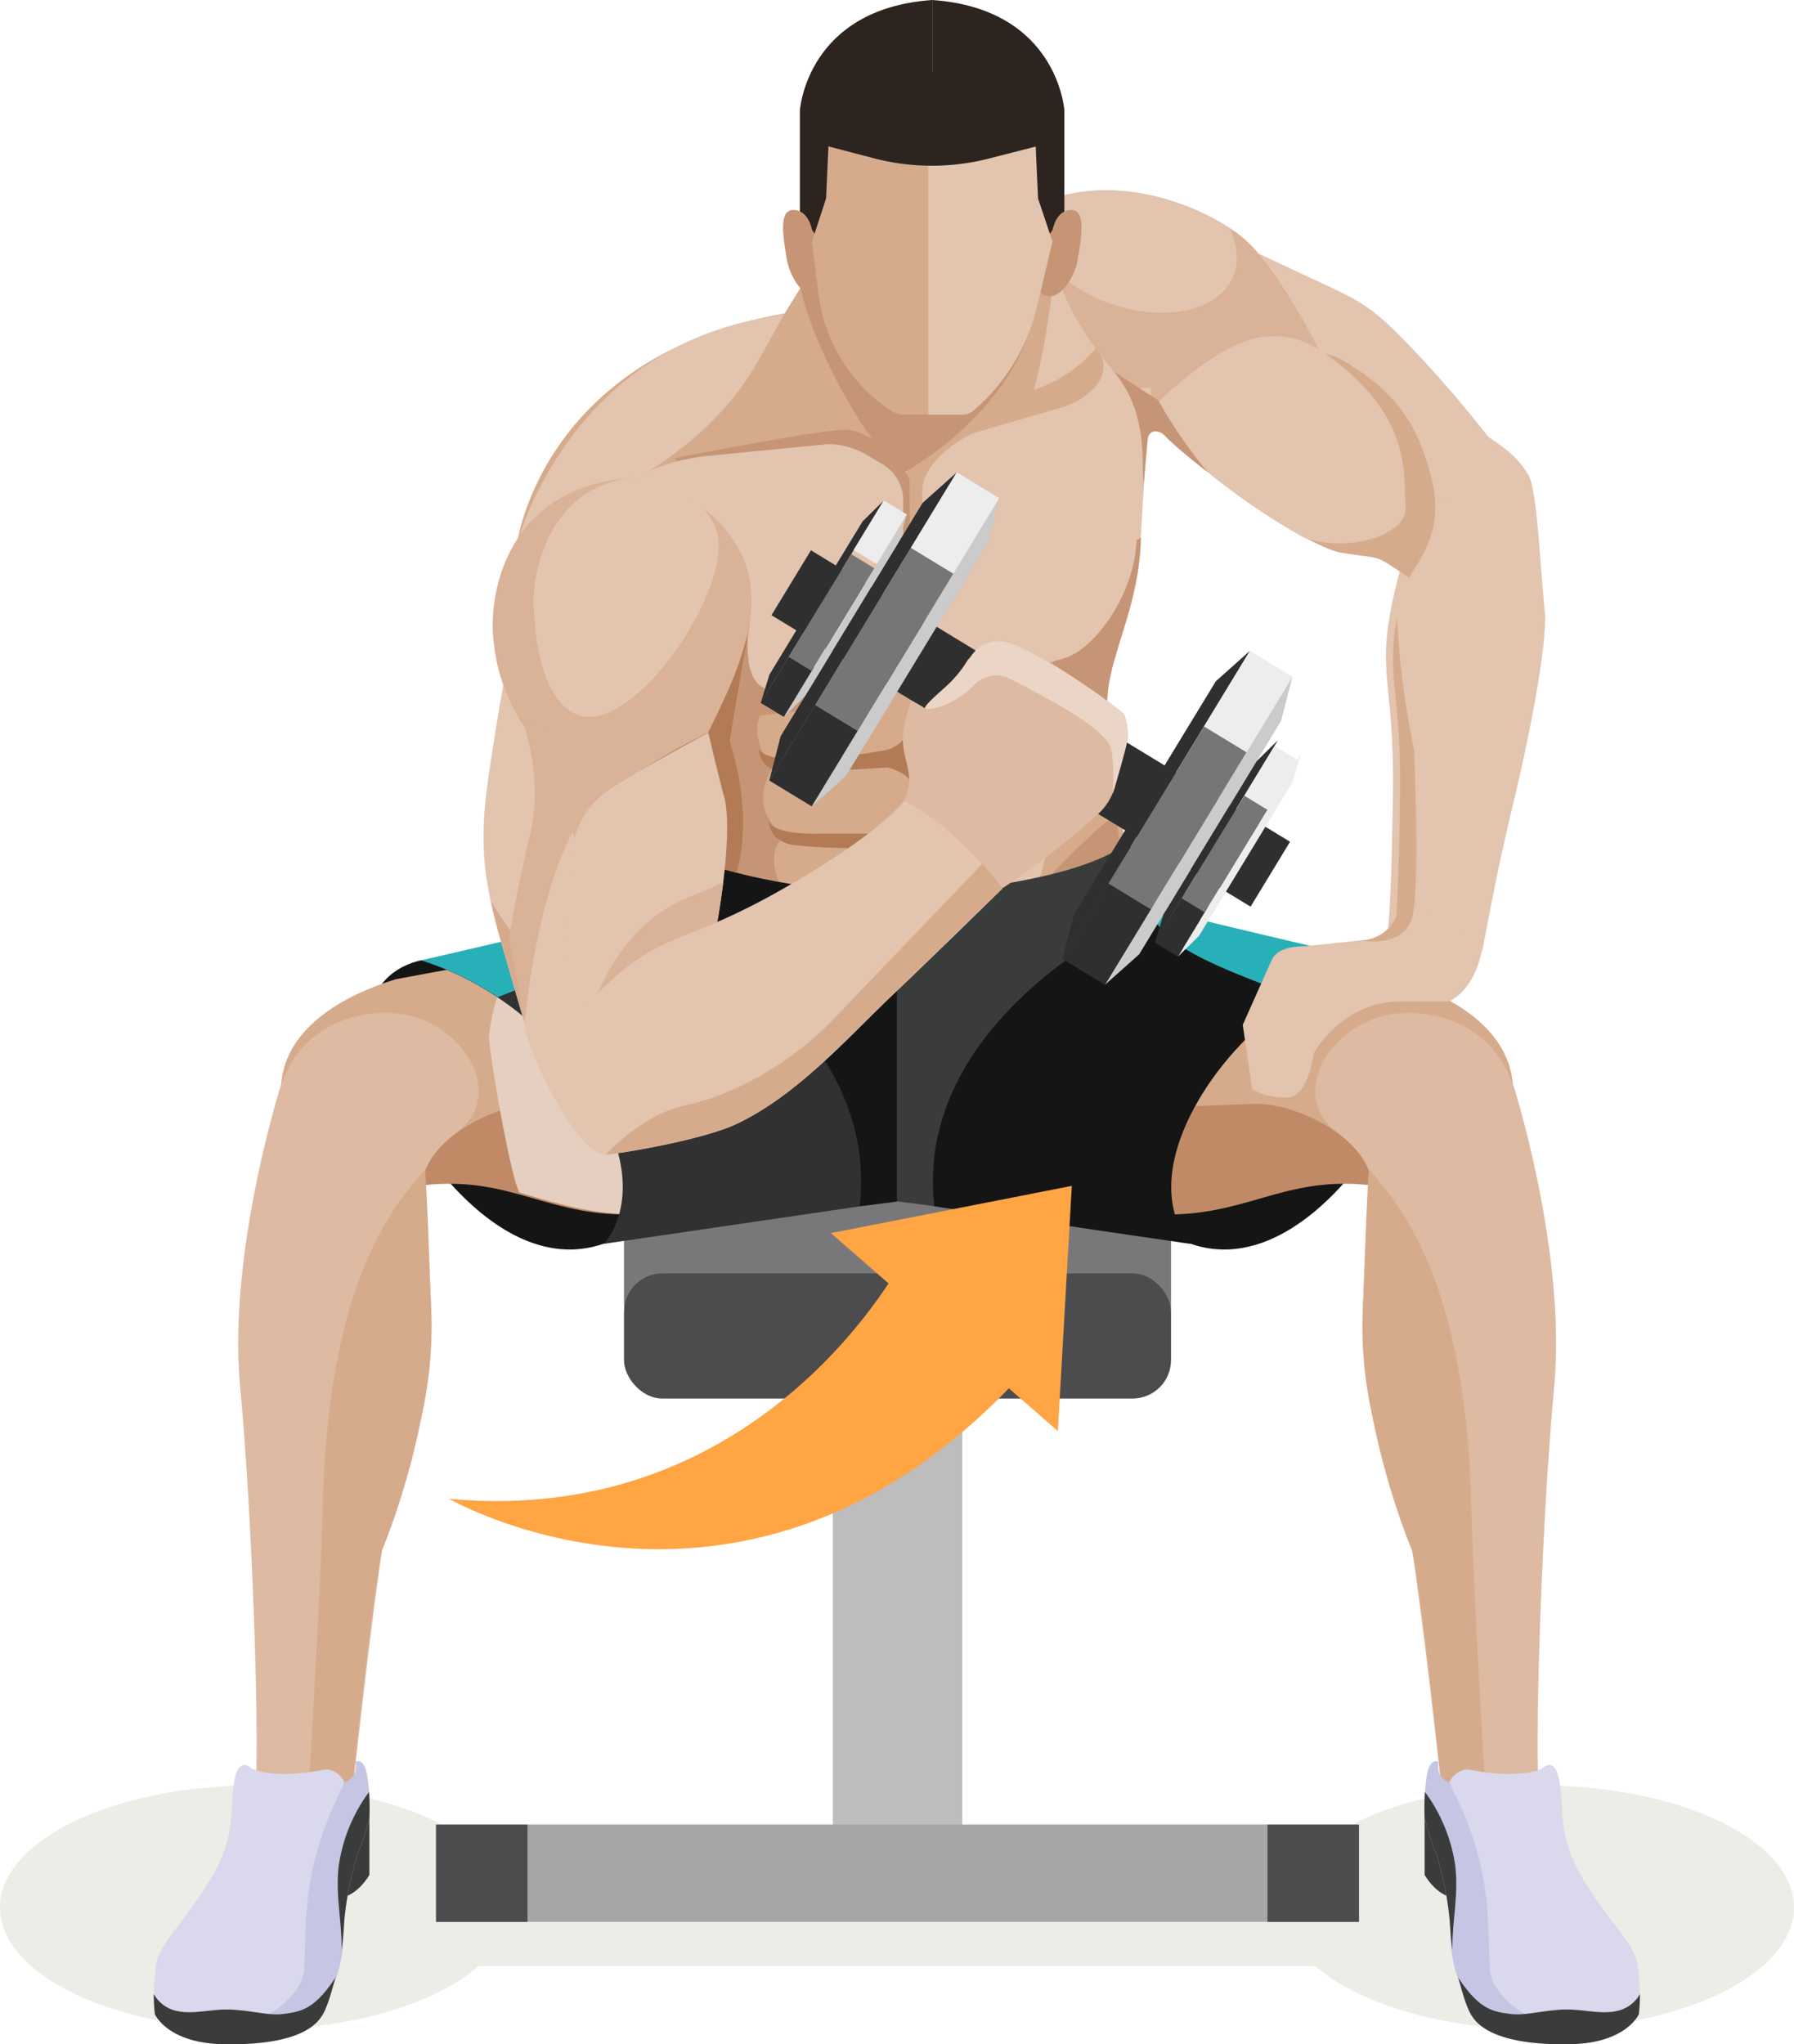 <svg xmlns="http://www.w3.org/2000/svg" viewBox="0 0 245.41 279.6"><defs><style>.cls-1{isolation:isolate;}.cls-2{fill:#ebede6;}.cls-3{fill:#e2c4af;}.cls-4{fill:#d6ab8c;}.cls-5{fill:#d9b297;}.cls-6{fill:#bdbdbe;}.cls-7{fill:#a6a6a8;}.cls-8{fill:#4c4c4e;}.cls-9{fill:#78787a;}.cls-10{fill:#c69575;}.cls-11{fill:#b37b55;}.cls-12{fill:#3a3c3b;}.cls-13{fill:#151515;}.cls-14{fill:#c08a67;}.cls-15{fill:#e5cfc0;mix-blend-mode:multiply;}.cls-16{fill:#313131;}.cls-17{fill:#28b0b8;}.cls-18{fill:#ddbaa1;}.cls-19{fill:#d9d8ec;}.cls-20{fill:#c6c5e3;}.cls-21{fill:#2d241f;}.cls-22{fill:#2f2f2f;}.cls-23{fill:#cbcbcb;}.cls-24{fill:#ededed;}.cls-25{fill:#767676;}.cls-26{fill:#ead5c6;}.cls-27{fill:#ffa543;}</style></defs><title>curl2.2</title><g class="cls-1"><g id="Calque_2" data-name="Calque 2"><g id="Layer_2" data-name="Layer 2"><ellipse class="cls-2" cx="34.87" cy="260.9" rx="34.87" ry="16.7"/><ellipse class="cls-2" cx="210.54" cy="260.9" rx="34.87" ry="16.7"/><path class="cls-3" d="M197.73,55.28s-5.62,19.89-7,25.87c-2.55,11.13,0,11.69-.18,27.06s-.76,20-.76,20,5.84,6.87,13,1.79c0,0,2-11.08,4-19.21s5-22.58,4.52-27.21c-.53-4.93-1-16-2.11-18.38C206.69,60.63,202.39,59.77,197.73,55.28Z"/><path class="cls-3" d="M168.54,33s2,.91,10.71,5c6.45,3,8,3.58,12.91,8.61A159.54,159.54,0,0,1,205.3,62l-9.44,7.63S169.3,58.74,168.54,33Z"/><path class="cls-4" d="M157.51,57.91s1.18,0,5.12,4.25S179.46,75,183.55,75.61c6.11,1,4,0,9.26,3.43.73-1.83,4.95-5.92,3.05-13.47-1.78-7.12-4.58-11.9-12.33-16.37S157.51,57.91,157.51,57.91Z"/><path class="cls-5" d="M135.11,33S132.86,36,135.8,45s14.06,9.24,21.81,10.53c0,0,18.87-8.53,24.22-5,0,0-6.58-13.54-11.63-17.87C164.18,27.59,146.8,20.52,135.11,33Z"/><path class="cls-3" d="M166.33,40.72c3.55-2.58,3.23-6.3,2-9.37-6.32-4.26-18.91-8.52-29.1-1.86C143.75,41.85,159.63,45.59,166.33,40.72Z"/><path class="cls-3" d="M169.41,47.05c-6.32,2.76-13,9.93-13,9.93s8.57,7.41,10.24,8.73a88.85,88.85,0,0,0,11.61,7.75c1.47.79,6.9,1.54,10.79-.28,1.83-.86,3.42-2.07,3.24-4.08-.41-4.5,1.06-12.61-11.89-21.32A11.48,11.48,0,0,0,169.41,47.05Z"/><path class="cls-4" d="M70.74,74.3s3.34-25.61,36.6-31.43l22.82-37,.43,63.73-23.25,8.61Z"/><path class="cls-3" d="M105.62,43.3c-28,4.31-34.88,31-34.88,31l5,.54,4.66-6s13.37-5.21,21.1-16c2.15-3,4.37-7.51,5.81-9.91Z"/><path class="cls-2" d="M192.84,258.84H52.71a5,5,0,1,0,0,10.07H192.84a5,5,0,1,0,0-10.07Z"/><rect class="cls-6" x="113.92" y="180.11" width="17.72" height="74.94"/><rect class="cls-7" x="116.13" y="193.09" width="13.3" height="126.26" transform="translate(-133.44 378.99) rotate(-90)"/><rect class="cls-8" x="59.65" y="249.57" width="12.51" height="13.3"/><rect class="cls-8" x="173.39" y="249.57" width="12.51" height="13.3"/><rect class="cls-9" x="85.36" y="155.65" width="74.83" height="28" rx="5.27"/><rect class="cls-8" x="85.36" y="174.17" width="74.83" height="17.12" rx="5.27"/><path class="cls-3" d="M157.5,53.06H122.62V163.32S155,128.72,155,122.63c0,0-3.15-19.85-3.56-25.41-.48-6.44,4-12.88,4.54-22.58C156.5,65.6,157,58.56,157.5,53.06Z"/><path class="cls-4" d="M123.92,62l1.29,26.91s1.1,3.37,6.67,3.88A64,64,0,0,0,147,92l7.43-38.65S142,39.79,144,31.41c-4.37-5.16-7.67.4-10.35-.38l-.26,14.19A20.38,20.38,0,0,1,123.92,62Z"/><path class="cls-3" d="M149.9,47.66a38.25,38.25,0,0,1-5.56-10.61,6.07,6.07,0,0,0-.29,1.41,102.93,102.93,0,0,1-2.59,14.85A18.87,18.87,0,0,0,149.9,47.66Z"/><path class="cls-10" d="M141.05,30.39l-.45-10.06s-4.47-4.63-14-4.63-14.07,4.63-14.07,4.63L112,30.39l-1.94,5.92-.61,2.47c.83,6.46,8.77,22.25,14.21,25.84,0,0,13.24-7.11,17.14-19.34l2.15-9Z"/><path class="cls-11" d="M126.9,122.45a4.12,4.12,0,0,0-2.23,1v-2.76l1.59,1.34A3.92,3.92,0,0,0,126.9,122.45Z"/><path class="cls-10" d="M124.67,99s.33,3.1,4.29,3,14.66.85,16.92-3.46a5.62,5.62,0,0,1-4.42,4.74c-2.76.65-10,.55-13,.83a4.59,4.59,0,0,0-3.28,1.81,2.33,2.33,0,0,0-.53,1.79Z"/><path class="cls-10" d="M144.18,110s.11,2-6.91,2.62l-8.94,1a3.59,3.59,0,0,1-3.63-1.81l0-.06v6.46s.32-2.63,3.92-2.74a81,81,0,0,0,12.14-1.63S144.11,113.13,144.18,110Z"/><path class="cls-4" d="M154.62,120.14l-.35-2.28-.42-2.77c-.1-.66-.2-1.33-.31-2-.21-1.39-.42-2.84-.63-4.28-.1-.72-.21-1.44-.31-2.15-.45-3.19-.84-6.18-1-8.21,0-.45-.08-.85-.1-1.2-.48-6.44,4-12.88,4.54-22.58,0-.38,0-.76.07-1.13L149,78.41a24.14,24.14,0,0,1-4.6,13.12s4.85,3.28-1.29,10.87c0,0,4.3,5.6-.54,10.55,3.12,4.09-7,21.68-7,21.68l14.29-2.91,1.11-1.52.52-.73.47-.69c.17-.24.31-.46.45-.67l0,0,.39-.6,0-.06.35-.56,0-.07q.17-.25.3-.51l.06-.09.26-.45.06-.12.22-.41.07-.13.18-.36.06-.14c.05-.11.1-.22.14-.33a.75.75,0,0,0,.06-.13c0-.11.08-.2.11-.3a.69.69,0,0,0,.05-.13,2.76,2.76,0,0,0,.08-.27s0-.08,0-.12,0-.16.05-.24a.36.36,0,0,1,0-.11,1.67,1.67,0,0,0,0-.31s-.07-.48-.21-1.32Q154.73,120.8,154.62,120.14Z"/><path class="cls-10" d="M156,74.64c0-.38,0-.76.07-1.13L149,78.41a36.85,36.85,0,0,1-5.89,13.66c6.78,1,8.37,5.15,8.37,5.15C151,90.78,155.45,84.34,156,74.64Z"/><path class="cls-4" d="M86,74.59v0C88.55,84,94.68,90.78,94.2,97.22c-.41,5.56-3.56,25.41-3.56,25.41,0,6.09,34,40.69,34,40.69V74.59Z"/><path class="cls-10" d="M124.44,68.44V66.07c0-1.73-3.64-6.3-8.17-7.27-2.15-.46-24.1,3.88-24.1,3.88l32.36,28.74Z"/><path class="cls-11" d="M119.84,92.12s4.69-1.36,4.69,2.53V81.09Z"/><path class="cls-10" d="M107.34,114.35c-5.38-3.88-1.72-9.26-1.72-9.26-4.71-6.62.21-9.47.21-9.47L92.06,96.69c2.41,5.11,5.46,15.37,5.16,19.44-.34,4.47-5.78-2.08-6.59,4.09l16.93,2.31C103.9,116.5,107.34,114.35,107.34,114.35Z"/><path class="cls-10" d="M122.06,145.68c14.2-19.48,30.41-35.33,30.61-33.9.87,6.24,1.71,10.85,1.71,10.85,0,4.52-17.88,23.94-27.07,36.63l-5.25-1.14Z"/><path class="cls-3" d="M120.75,63.51l-2.22-1.31a10.39,10.39,0,0,0-5.29-1.45L97,62.34a27.17,27.17,0,0,0-12.59,4.44c-4.56,3.09-9.08,8.26-8.93,16.57,0,2.17,11.14,3.32,12.06,4.87,1.74,2.93,3.54,8.28,6.94,8.28l18.45-1.25a10.53,10.53,0,0,0,8-3.71s2.62-4.49,2.62-6.9V68.44A5.72,5.72,0,0,0,120.75,63.51Z"/><path class="cls-3" d="M133.17,59.23l12.14-3.52c3.35-1,6.76-3.94,5.29-7.11l6.53,8.29s-.87,7.27-1.7,17.7c-.58,7.3-5.84,14.07-9.5,15.32-5,1.71-14.39,2.63-17-.57l-.21-.25a10.28,10.28,0,0,1-2.55-6.79V67C126.15,64.93,128.22,61.6,133.17,59.23Z"/><path class="cls-11" d="M122.45,122.45a4.09,4.09,0,0,1,2.22,1v-2.76L123.08,122A4.31,4.31,0,0,1,122.45,122.45Z"/><path class="cls-12" d="M50.53,248.69v7.75s-1.75,3.22-4.65,3.22C45.88,259.66,44.2,252.25,50.53,248.69Z"/><path class="cls-13" d="M57.63,131.35s-8.18,1.29-6.89,10.33,15.93,34,31.86,28.42S88.2,132.21,57.63,131.35Z"/><path class="cls-4" d="M84.32,128.34l-30.14,5.59C46,136.42,38,141.47,38.45,149.86c.61,11.87,10.17,12.54,14.64,11.85C79.46,157.62,82.22,172.28,111,155,130.4,143.42,84.32,128.34,84.32,128.34Z"/><path class="cls-14" d="M103.34,159.19l-1.8-7.17L74.19,151c-5.89-.37-16,4.66-16.66,11.16,12.51-1.54,17.41,4.55,30,3.91S102.07,162.79,103.34,159.19Z"/><path class="cls-15" d="M91.79,131.1c-4.31-1.73-7.47-2.76-7.47-2.76l-17.15,3.18c.64,2.2,1.06,3.6,1.06,3.6l.3-.12a25.36,25.36,0,0,0-1.63,6.62c0,2.58,3,19.66,4.17,21.49,4.3,1.24,10.25,3.22,16.46,2.91s9.83-1.11,12-2.26c-4.48-10.35-6-16.55-9.85-20.09a3.33,3.33,0,0,0,.71.28C90.55,139.3,90.65,135.21,91.79,131.1Z"/><path class="cls-13" d="M89.79,120.12l-5.24,9.61S110,137.53,117.6,165l5.1-.65V122.43s-24.4-1-31.83-7.43Z"/><path class="cls-16" d="M117.6,165l-35,5.13s3.87-3.87,2.15-11.62c-2.2-9.9-12.8-22.68-27.12-27.13,0,0,18.08-3.88,30-7.13C87.63,124.22,120.62,138.43,117.6,165Z"/><path class="cls-17" d="M68.08,136.39c8.74-3.46,19.87-7.07,19.55-12.17-11,2.77-30,7.13-30,7.13A40.4,40.4,0,0,1,68.08,136.39Z"/><path class="cls-4" d="M57.65,158s.92,11.24,1.33,21.05a54.54,54.54,0,0,1-4.72,24.81,32.94,32.94,0,0,1-2.63,4.95S35.26,177.38,57.65,158Z"/><path class="cls-18" d="M38.45,148.36s-7.32,22.82-5.6,41.34c1.65,17.71,2.59,45.64,2.15,54.68s12.75,4.91,12.75,4.91,3.88-36.6,6-46.08S57.65,158,57.65,158Z"/><path class="cls-18" d="M57.91,162.07s-.74-3.17,4.76-7.36c6.78-5.16.33-15.65-9-16.14-6.79-.36-13,3.14-15.1,9.63C35.61,157.25,57.91,162.07,57.91,162.07Z"/><path class="cls-4" d="M44.19,204.7c-.57,18.47-1.54,31.07-2.19,45.07a31.66,31.66,0,0,0,5.75-.48s2.28-24.84,4.48-37.2c.31-.62,7.32-17.66,6.75-33-.25-6.7-.53-15.17-.83-19.17C55.3,163.49,45.17,172.92,44.19,204.7Z"/><path class="cls-19" d="M34.37,241.86s-1.83-1.93-2.4,2.23.31,7.27-3.34,13.21-7,8.76-7.31,11.58c-.52,4.45-.06,5.93-.06,5.93s1.69,3.34,9.28,3.54c6.78.17,11-.57,12.91-2.79,1.28-1.49,2.09-4.31,2.12-9.35s1.18-9.21,2.51-11.28-.75-9.86-.75-9.86A2.93,2.93,0,0,0,44.58,242C37.06,243.5,34.37,241.86,34.37,241.86Z"/><path class="cls-20" d="M47.13,243.79s1.22-.44,1.42-1.33a4,4,0,0,0,.1-1.49s1.24-.74,1.64,2.23a31.18,31.18,0,0,1,.24,5.49,33.42,33.42,0,0,1-1.66,5.05,44.67,44.67,0,0,0-1.77,8.9c-.27,4.16.63,15.8-15.36,14.9,9.53-2.67,9.87-8,9.87-8l.23-6.49a42.74,42.74,0,0,1,4.09-16.69Z"/><path class="cls-12" d="M44,275.78c.82-1.19,1.47-3.84,1.9-5.3-2.9,4.38-4.7,4.68-7.3,5-1.78.2-3.73-.39-6.69-.6-2.75-.2-5.49.74-7.82.15a4.64,4.64,0,0,1-3.06-2.31c0,1.53.15,2.76.15,2.76s1.65,3.93,9.24,4.12C34.24,279.68,41.65,279.46,44,275.78Z"/><path class="cls-12" d="M48.87,253.74a33.42,33.42,0,0,0,1.66-5.05,31.45,31.45,0,0,0-.05-3.59,22.31,22.31,0,0,0-4.15,10.17c-.46,4,.47,7.66.39,11.46.22-1.56.31-3,.38-4.09A44.67,44.67,0,0,1,48.87,253.74Z"/><path class="cls-12" d="M194.88,248.69v7.75s1.75,3.22,4.65,3.22C199.53,259.66,201.21,252.25,194.88,248.69Z"/><path class="cls-13" d="M187.78,131.35s8.18,1.29,6.89,10.33-15.93,34-31.86,28.42S157.21,132.21,187.78,131.35Z"/><path class="cls-4" d="M161.09,128.34l30.14,5.59c8.18,2.49,16.16,7.54,15.73,15.93-.61,11.87-10.17,12.54-14.64,11.85-26.37-4.09-29.13,10.57-57.93-6.68C115,143.42,161.09,128.34,161.09,128.34Z"/><path class="cls-14" d="M142.07,159.19l1.8-7.17L171.22,151c5.89-.37,16,4.66,16.65,11.16-12.5-1.54-17.4,4.55-30,3.91S143.34,162.79,142.07,159.19Z"/><path class="cls-12" d="M155.62,120.12l5.24,9.61s-25.42,7.8-33.05,35.24l-5.11-.65V122.43s24.41-1,31.84-7.43Z"/><path class="cls-13" d="M127.81,165l35,5.13s-3.87-3.87-2.15-11.62c2.2-9.9,12.8-22.68,27.12-27.13,0,0-18.08-3.88-30-7.13C157.78,124.22,124.79,138.43,127.81,165Z"/><path class="cls-17" d="M177.33,136.39c-8.74-3.46-19.87-7.07-19.55-12.17,11.05,2.77,30,7.13,30,7.13A40.4,40.4,0,0,0,177.33,136.39Z"/><path class="cls-4" d="M187.76,158s-.92,11.24-1.33,21.05a54.54,54.54,0,0,0,4.72,24.81,32.94,32.94,0,0,0,2.63,4.95S210.14,177.38,187.76,158Z"/><path class="cls-18" d="M207,148.36s7.32,22.82,5.6,41.34c-1.65,17.71-2.59,45.64-2.16,54.68s-12.74,4.91-12.74,4.91-3.88-36.6-6-46.08S187.76,158,187.76,158Z"/><path class="cls-18" d="M187.5,162.07s.74-3.17-4.76-7.36c-6.78-5.16-.33-15.65,9-16.14,6.79-.36,13,3.14,15.1,9.63C209.8,157.25,187.5,162.07,187.5,162.07Z"/><path class="cls-4" d="M201.22,204.7c.57,18.47,1.54,31.07,2.19,45.07a31.66,31.66,0,0,1-5.75-.48s-2.28-24.84-4.48-37.2c-.31-.62-7.32-17.66-6.75-33,.25-6.7.53-15.17.83-19.17C190.11,163.49,200.24,172.92,201.22,204.7Z"/><path class="cls-19" d="M211,241.86s1.83-1.93,2.4,2.23-.31,7.27,3.34,13.21,7,8.76,7.31,11.58c.52,4.45.06,5.93.06,5.93s-1.69,3.34-9.28,3.54c-6.78.17-11-.57-12.91-2.79-1.28-1.49-2.09-4.31-2.12-9.35s-1.18-9.21-2.51-11.28.75-9.86.75-9.86a2.93,2.93,0,0,1,2.75-3.06C208.35,243.5,211,241.86,211,241.86Z"/><path class="cls-20" d="M198.28,243.79s-1.22-.44-1.43-1.33a4.09,4.09,0,0,1-.09-1.49s-1.24-.74-1.64,2.23a31.18,31.18,0,0,0-.24,5.49,33.42,33.42,0,0,0,1.66,5.05,44.67,44.67,0,0,1,1.77,8.9c.26,4.16-.63,15.8,15.36,14.9-9.53-2.67-9.87-8-9.87-8l-.23-6.49a42.74,42.74,0,0,0-4.09-16.69Z"/><path class="cls-12" d="M201.37,275.78c-.82-1.19-1.47-3.84-1.9-5.3,2.9,4.38,4.7,4.68,7.3,5,1.78.2,3.73-.39,6.69-.6,2.75-.2,5.49.74,7.82.15a4.64,4.64,0,0,0,3.06-2.31c0,1.53-.15,2.76-.15,2.76s-1.65,3.93-9.24,4.12C211.17,279.68,203.76,279.46,201.37,275.78Z"/><path class="cls-12" d="M196.54,253.74a33.42,33.42,0,0,1-1.66-5.05,31.45,31.45,0,0,1,.05-3.59,22.31,22.31,0,0,1,4.15,10.17c.46,4-.47,7.66-.39,11.46-.22-1.56-.31-3-.38-4.09A44.67,44.67,0,0,0,196.54,253.74Z"/><path class="cls-10" d="M102.6,84.85s-1.5,7.75,1.94,9.26c2.83,1.24,9.47,1.08,14.86-.86,0,0-.86,1.72-4.74,3s-21.53,2.59-21.53,2.59l1.08-16.8Z"/><path class="cls-11" d="M90.87,115c2.18,1.9,5.82,3.32,9.88,4.38,2.48-8.58-.94-17.95-.94-17.95.21-1.51,2.36-14,2.36-14L95.72,74.52,81.29,97.12l4.95,23s1,.84,2.51,1.86l1-1.9Z"/><path class="cls-3" d="M68.92,93.4S68.43,95.57,67,105s-1.21,14.18,1.58,24c1.72,6,3.19,11,3.19,11L80,151.81S89.82,108.52,68.92,93.4Z"/><path class="cls-5" d="M86.68,65.36s9,1.07,14,9.08,0,18-3.84,25.8c0,0-17.56,8.28-18.21,14.68a44.43,44.43,0,0,0-4.91-12.23c-3.37-5.33-5.6-8.75-6.24-15.37S69.63,66.41,86.68,65.36Z"/><path class="cls-3" d="M86.68,65.36s8.18-.15,11.19,6.79c3.23,7.47-11.63,29.5-19.38,25.41-5.29-2.8-5.4-13.64-5.44-14C72.54,78.31,75.26,66.34,86.68,65.36Z"/><path class="cls-3" d="M83.73,107.74c5.82-3.68,13.16-7.5,13.16-7.5s1.56,6.58,2.14,8.62c1.29,4.52-.64,15.82-.91,17.25-.31,1.63-3.82,6-6.29,8.76-1.35,1.51-11.58,9.5-13.14,8.22-3.49-2.87-.85-16.6-.53-25.88A11.78,11.78,0,0,1,83.73,107.74Z"/><path class="cls-5" d="M98.94,120.63c-1.29.65-2.85,1.35-4.75,2.11C82.89,127.26,80.3,140.5,80.3,140.5l3.31.68a58.87,58.87,0,0,0,8.22-6.31c2.47-2.76,6-7.13,6.29-8.76C98.22,125.53,98.61,123.34,98.94,120.63Z"/><path class="cls-4" d="M71.71,130.17c-1.22-1.82-3-4.51-4.56-6.84.37,1.72.84,3.57,1.44,5.66,1.44,5,2.7,9.33,3.07,10.59C72.39,135.37,72.66,131.59,71.71,130.17Z"/><path class="cls-11" d="M124.67,98.85a4.67,4.67,0,0,1-4.2,3.87c-3.87.65-14.85,2.37-16.66-.23,0,0,0,3.41,4.57,3.22,3.55-.14,13.06-.73,13.06-.73s3.59.88,3.26,2.81Z"/><path class="cls-11" d="M105.16,112.16s-.11,2,6.92,1.86H121a4.05,4.05,0,0,0,3.62-2.2l0-.06v6.46s-.32-2.59-3.92-2.32a78.52,78.52,0,0,1-12.14-.31S105.23,115.24,105.16,112.16Z"/><path class="cls-10" d="M152.43,50.88c4.76,5.88,3.66,12.36,4,15.34l.59-6.26c.22-1.22,1.5-1.22,2.35-.33,1.64,1.72,5.88,5,5.88,5a63.89,63.89,0,0,1-6.79-9.86Z"/><path class="cls-21" d="M109.42,31.69V15.1S110.33,1.2,127.53,0V12L113.67,35.73Z"/><path class="cls-10" d="M111.07,31.41s-.45-2.69-2.55-2.69-1.34,3.89-.89,6.73,3.14,6.73,5.38,4.34S111.07,31.41,111.07,31.41Z"/><path class="cls-21" d="M145.6,31.69V15.1S144.72,1.2,127.53,0V12l13.82,23.77Z"/><path class="cls-10" d="M144,31.41s.45-2.69,2.54-2.69,1.35,3.89.9,6.73-3.14,6.73-5.38,4.34S144,31.41,144,31.41Z"/><path class="cls-4" d="M113.46,17.1,113,27.16l-1.94,5.92.93,7.26a22.35,22.35,0,0,0,9.88,15.82,3.34,3.34,0,0,0,1.87.56h3.18V12.48C117.78,12.67,113.46,17.1,113.46,17.1Z"/><path class="cls-3" d="M142,27.16l-.45-10.06s-4.47-4.63-14-4.63h-.6V56.72h4.69a2.38,2.38,0,0,0,1.53-.56,26.72,26.72,0,0,0,8.66-14.11l2.15-9Z"/><path class="cls-21" d="M112.62,19.84l7,1.83a31.47,31.47,0,0,0,15.72,0l7.26-1.86V15.32L127.53,9.83s-14.59,2.58-16.21,7.1S112.62,19.84,112.62,19.84Z"/><path class="cls-3" d="M191.09,125.11a5.4,5.4,0,0,1-5.05,3.51l-7.43.8c-1.85,0-4,.32-4.7,2L170,140.18l1.29,8.83a9.18,9.18,0,0,0,4.95,1.08c2.8-.22,3.45-6,3.45-6s3.87-7.11,11.84-7.11h6.67s3.5-1.29,4.58-7.32l-8.45-4.95Z"/><path class="cls-4" d="M191.09,84.45c-1.47,8.4.59,10.21.43,24.08-.1,8.62-.33,13.85-.51,16.78a5.33,5.33,0,0,1-5,3.31s6.12,1.23,7.2-3.29.21-22.82.21-22.82A117.25,117.25,0,0,1,191.09,84.45Z"/><rect class="cls-22" x="135.82" y="61.3" width="10.39" height="76.71" transform="translate(-17.42 168.33) rotate(-58.69)"/><polygon class="cls-22" points="126.2 68.79 130.88 64.61 105.23 106.77 106.79 100.69 126.2 68.79"/><polygon class="cls-23" points="135.13 74.22 136.69 68.14 111.04 110.3 115.72 106.13 135.13 74.22"/><rect class="cls-24" x="124.59" y="68.15" width="12.1" height="6.8" transform="translate(1.62 145.97) rotate(-58.69)"/><rect class="cls-22" x="105.23" y="99.97" width="12.1" height="6.8" transform="translate(-34.87 144.71) rotate(-58.69)"/><rect class="cls-25" x="108.38" y="84.06" width="25.15" height="6.8" transform="translate(-16.62 145.34) rotate(-58.69)"/><polygon class="cls-22" points="118 71.31 120.9 68.46 104.06 96.14 105.26 92.26 118 71.31"/><polygon class="cls-23" points="122.86 74.26 124.06 70.38 107.22 98.06 110.12 95.21 122.86 74.26"/><rect class="cls-24" x="116.44" y="70.96" width="7.94" height="3.7" transform="translate(-4.37 137.84) rotate(-58.69)"/><rect class="cls-22" x="103.73" y="91.86" width="7.94" height="3.7" transform="translate(-28.33 137.02) rotate(-58.69)"/><rect class="cls-25" x="105.8" y="81.41" width="16.51" height="3.7" transform="matrix(0.52, -0.85, 0.85, 0.52, -16.35, 137.43)"/><polygon class="cls-23" points="175.24 98.62 176.8 92.55 151.15 134.7 155.83 130.53 175.24 98.62"/><polygon class="cls-22" points="166.31 93.19 170.99 89.01 145.34 131.17 146.9 125.09 166.31 93.19"/><rect class="cls-24" x="164.7" y="92.55" width="12.1" height="6.8" transform="translate(0.03 191.95) rotate(-58.68)"/><rect class="cls-22" x="145.34" y="124.37" width="12.1" height="6.8" transform="translate(-36.45 190.7) rotate(-58.69)"/><rect class="cls-25" x="148.49" y="108.46" width="25.15" height="6.8" transform="translate(-18.21 191.32) rotate(-58.68)"/><polygon class="cls-24" points="176.77 107.06 177.97 103.17 161.13 130.85 164.02 128 176.77 107.06"/><polygon class="cls-22" points="171.91 104.1 174.81 101.25 157.97 128.93 159.17 125.05 171.91 104.1"/><rect class="cls-24" x="170.35" y="103.76" width="7.94" height="3.7" transform="matrix(0.52, -0.85, 0.85, 0.52, -6.5, 199.64)"/><rect class="cls-22" x="157.64" y="124.65" width="7.94" height="3.7" transform="translate(-30.46 198.82) rotate(-58.69)"/><rect class="cls-25" x="159.71" y="114.21" width="16.51" height="3.7" transform="matrix(0.52, -0.85, 0.85, 0.52, -18.48, 199.23)"/><path class="cls-18" d="M150.4,111.16a7.88,7.88,0,0,0,2.18-3.84l1.28-5.37c.27-.93.47-3.81-.27-4.43-4-3.31-13.34-9.44-16.27-9.75-3.48-.37-4.19,1.88-4.9,2.48-2.11,3.49-4.49,4.63-5.88,6.64a18.29,18.29,0,0,0-1.88-1.06,21.66,21.66,0,0,0-1.13,4.6c-.29,3.63,1.93,5.38.13,9.06l13.48,12A103.26,103.26,0,0,0,150.4,111.16Zm-18.74-16.9,0-.05.2.12Z"/><path class="cls-3" d="M71.78,140a18.3,18.3,0,0,0,10.46-4.62c8.72-8.4,11-5.81,25.36-14.09,13.33-7.66,16.06-11.76,16.06-11.76s6.22,2.67,13.48,12c0,0-9.18,9-15.22,14.75S109,149.87,100.66,153.78c-4.5,2.09-15.2,3.92-17.77,4.16C78.69,157.94,71.55,142.5,71.78,140Z"/><path class="cls-4" d="M121.92,136.2c6-5.77,15.22-14.75,15.22-14.75-.95-1.21-1.88-2.3-2.77-3.3-4,4.19-15.18,15.82-20.16,21.06-6.14,6.46-14.21,10.66-20.35,11.95s-11,6.78-11,6.78c2.57-.24,13.27-2.07,17.77-4.16C109,149.87,115.87,142,121.92,136.2Z"/><path class="cls-26" d="M131.85,91.13c-.1.15-.2.28-.31.42s-.18.25-.27.36l-.39.48c-.06.07-.12.15-.19.22s-.31.34-.46.5a1.31,1.31,0,0,1-.11.12c-.77.8-3.77,3.2-3.58,3.66,1.09.38,4.54-.84,6.87-3.34a4.1,4.1,0,0,1,5-.57c6.51,3.31,11.26,6.09,13.14,8.51.94,1.22.76,5.4.64,7.07a7.51,7.51,0,0,0,.41-1.24s1.7-5.7,1.71-6.63a6.62,6.62,0,0,0-.7-3.17c-1.25-1-3-2.34-5-3.67l-1.77-1.18a60,60,0,0,0-7.23-4.14l-.14-.06a8.26,8.26,0,0,0-2.17-.7,4.76,4.76,0,0,0-2.89.46,3.79,3.79,0,0,0-.84.64,2.84,2.84,0,0,0-.24.26c-.13.14-.24.28-.34.41l-.17.23a2.61,2.61,0,0,1-.42.48C132.23,90.57,132,90.86,131.85,91.13Zm-.19,3.13,0-.05.2.12Z"/><path class="cls-5" d="M71.26,97.88S74.49,106,72.55,114s-2.9,14.21-2.9,14.21L71.78,140s1.74-22.06,9.49-30.46C81.27,109.5,77.33,100.43,71.26,97.88Z"/><path class="cls-27" d="M61.44,205s40.55,23.5,77.66-16.27L123.79,171.8S104.94,209.05,61.44,205Z"/><polygon class="cls-27" points="146.62 162.2 113.66 168.66 144.71 195.74 146.62 162.2"/></g></g></g></svg>